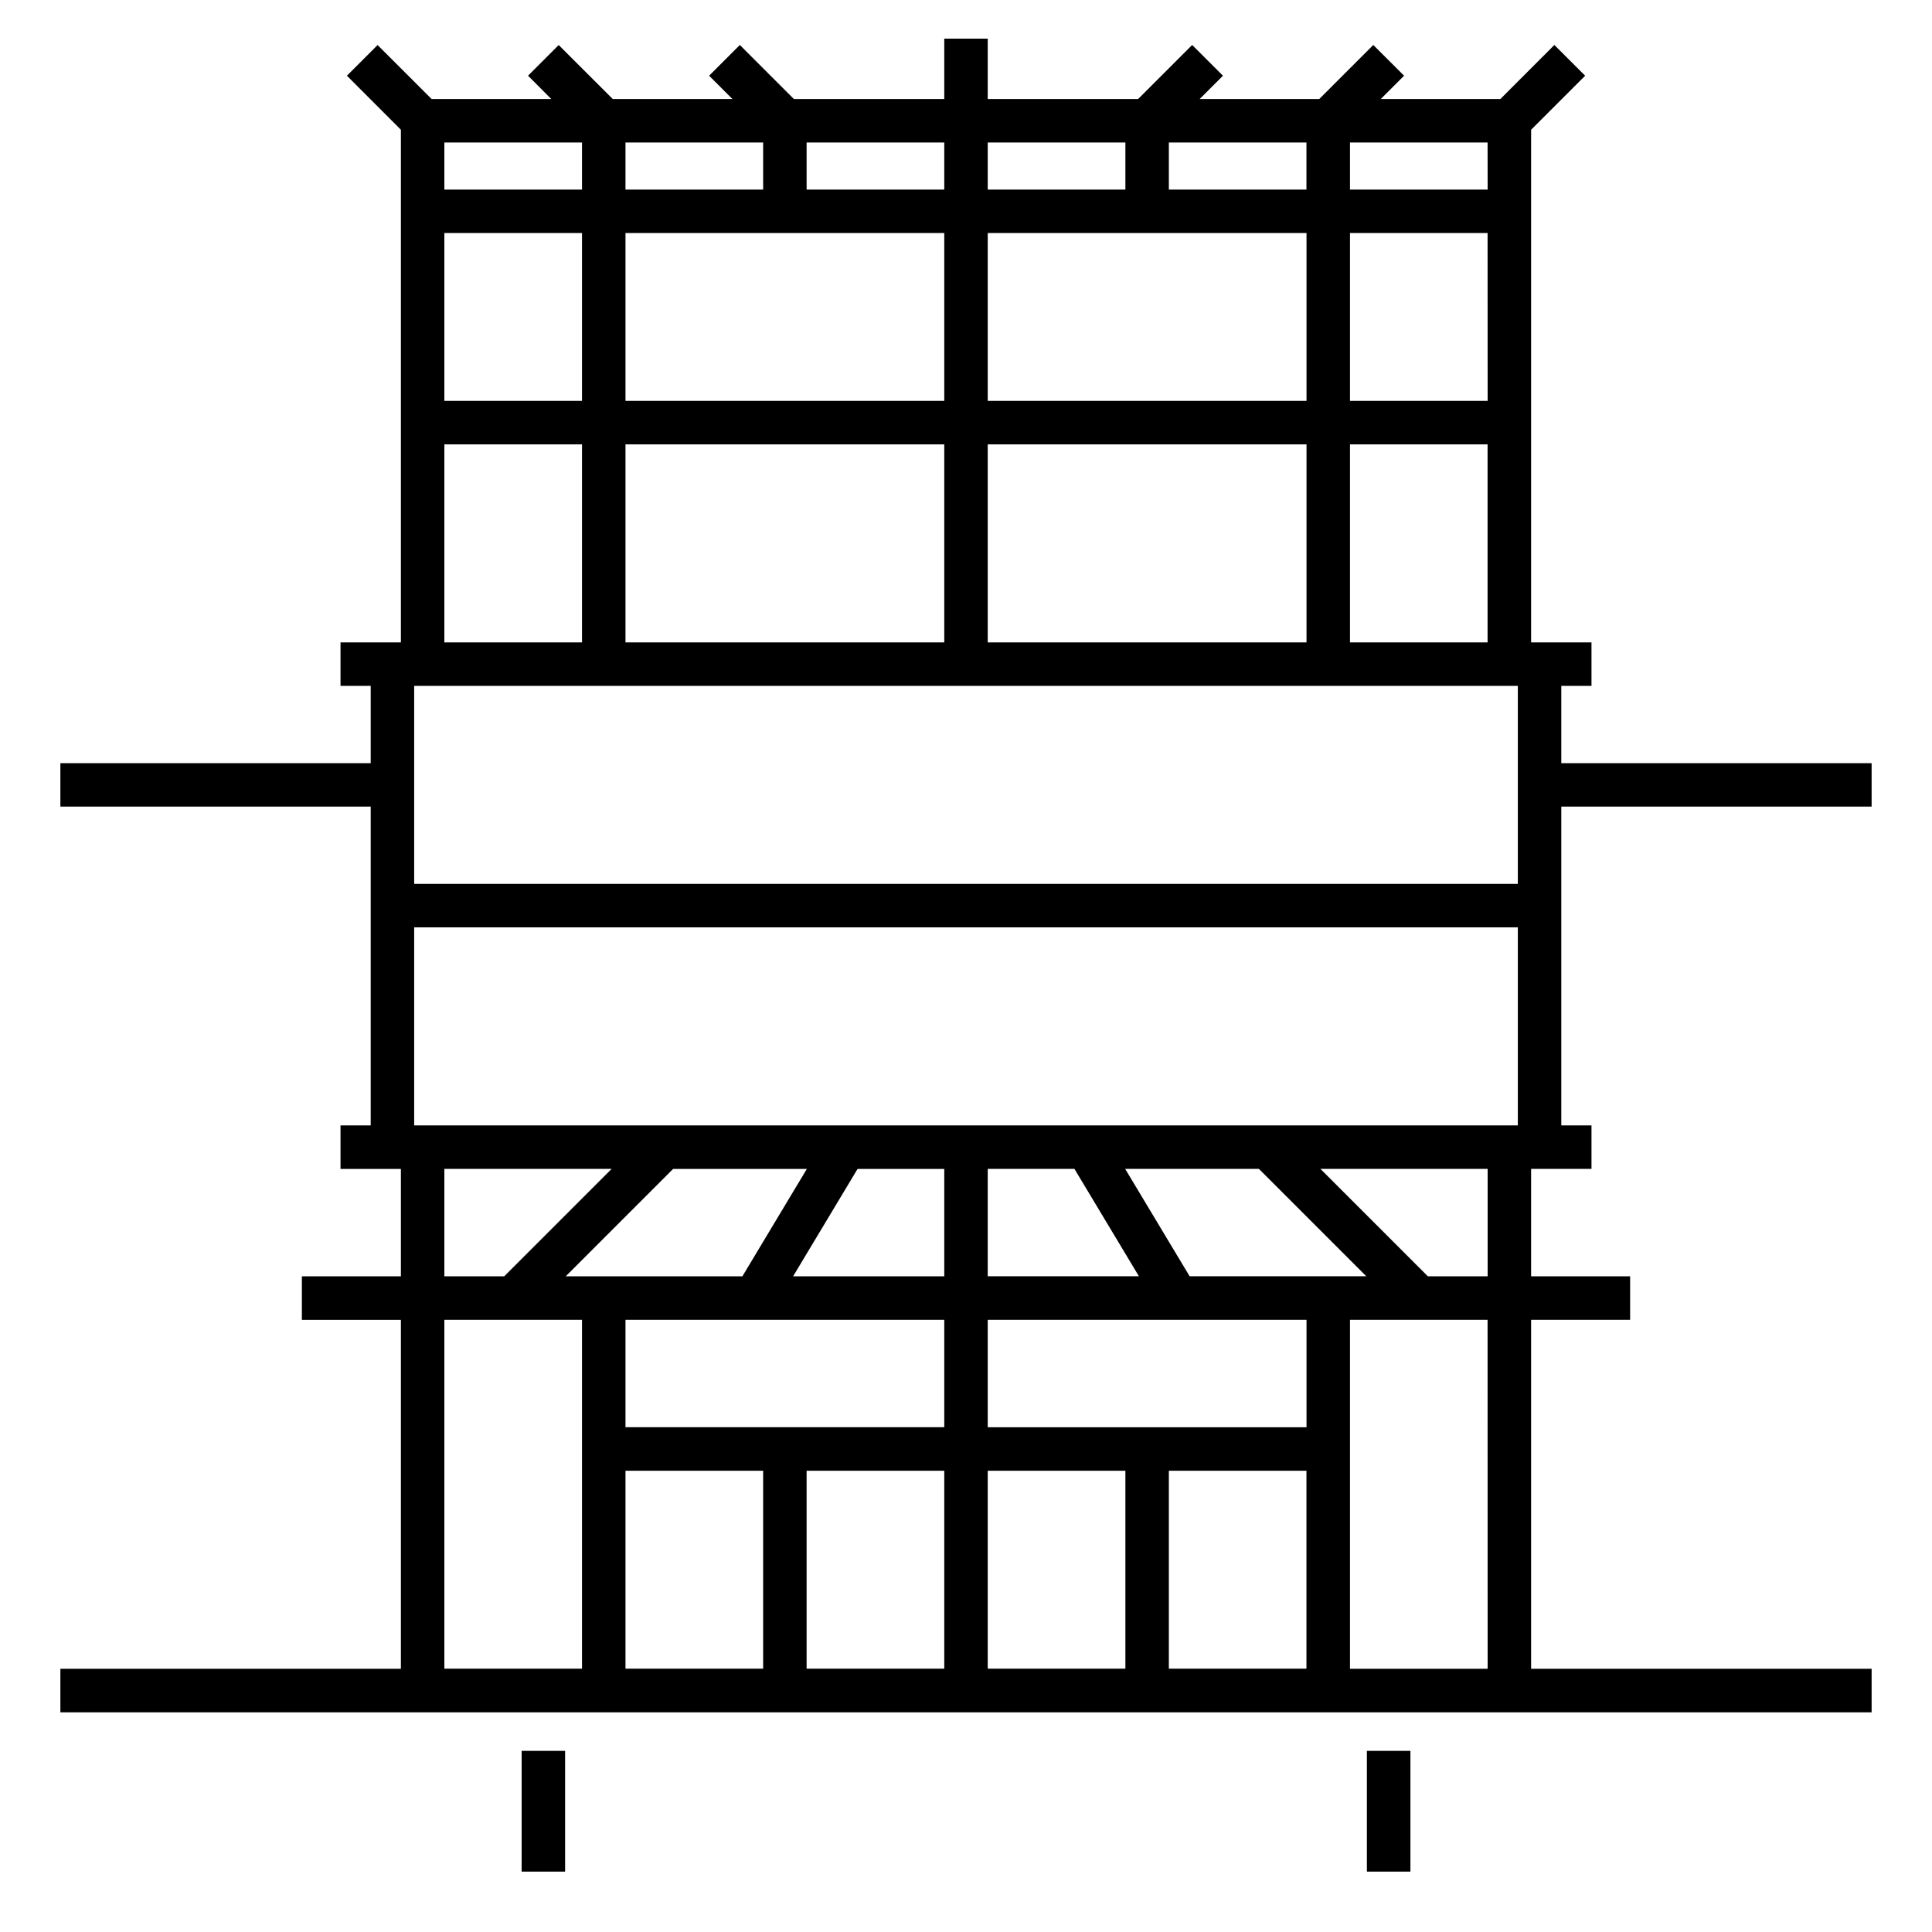 <?xml version="1.0" encoding="iso-8859-1"?>
<!-- Generator: Adobe Illustrator 28.0.0, SVG Export Plug-In . SVG Version: 6.00 Build 0)  -->
<svg version="1.1" id="Layer_1" xmlns="http://www.w3.org/2000/svg" xmlns:xlink="http://www.w3.org/1999/xlink" x="0px" y="0px"
	 viewBox="0 0 32 32" style="enable-background:new 0 0 32 32;" xml:space="preserve">
<path id="walldorf-ibm-innovation-studios_00000073695878623046146000000000663246801103426985_" d="M31,13.36v-0.72h-5.14v-1.28
	h0.5v-0.72h-1V2.149l0.895-0.895l-0.51-0.509L24.851,1.64H22.87l0.386-0.386l-0.51-0.509L21.851,1.64H19.87l0.386-0.386l-0.51-0.509
	L18.851,1.64H16.36v-1h-0.72v1h-2.491l-0.895-0.895l-0.509,0.509l0.386,0.386h-1.982L9.254,0.746L8.746,1.254L9.131,1.64H7.149
	L6.254,0.746L5.746,1.254L6.64,2.149v8.491h-1v0.72h0.5v1.28H1v0.72h5.14v5.28h-0.5v0.721h1v1.779H5v0.721h1.64v5.779H1v0.721h30
	V27.64h-5.64v-5.78H27v-0.72h-1.64v-1.78h1v-0.72h-0.5v-5.28C25.86,13.36,31,13.36,31,13.36z M22.36,10.64V7.36h2.279v3.28H22.36z
	 M7.36,3.86h2.28v2.78H7.36V3.86z M10.36,3.86h5.28v2.78h-5.28C10.36,6.64,10.36,3.86,10.36,3.86z M10.36,3.14V2.36h2.28v0.78
	C12.64,3.14,10.36,3.14,10.36,3.14z M21.64,3.86v2.78h-5.28V3.86H21.64z M19.36,3.14V2.36h2.279v0.78
	C21.639,3.14,19.36,3.14,19.36,3.14z M24.64,6.64h-2.28V3.86h2.279L24.64,6.64L24.64,6.64z M15.64,7.36v3.28h-5.28V7.36H15.64z
	 M16.36,7.36h5.28v3.28h-5.28V7.36z M24.64,3.14h-2.28V2.36h2.279L24.64,3.14L24.64,3.14z M18.64,2.36v0.78h-2.28V2.36H18.64z
	 M15.64,3.14h-2.28V2.36h2.28V3.14z M9.64,2.36v0.78H7.36V2.36H9.64z M7.36,7.36h2.28v3.28H7.36V7.36z M25.14,11.36v3.28H6.86v-3.28
	H25.14z M7.36,19.36h2.771l-1.78,1.78H7.36V19.36z M20.851,19.36l1.779,1.779h-2.926l-1.068-1.779H20.851z M15.64,21.86v1.779h-5.28
	V21.86H15.64z M10.36,24.36h2.28v3.279h-2.28V24.36z M13.36,24.36h2.28v3.279h-2.28V24.36z M16.36,24.36h2.28v3.279h-2.28V24.36z
	 M19.36,24.36h2.279v3.279H19.36V24.36z M21.64,23.64h-5.28v-1.78h5.28V23.64z M17.796,19.36l1.068,1.779H16.36V19.36H17.796z
	 M15.64,21.14h-2.504l1.068-1.779h1.436V21.14z M12.296,21.14H9.37l1.779-1.779h2.215L12.296,21.14z M7.36,21.86h2.28v5.779H7.36
	V21.86z M24.64,27.64h-2.28v-5.78h2.279L24.64,27.64L24.64,27.64z M24.64,21.14h-0.99l-1.78-1.78h2.77
	C24.64,19.36,24.64,21.14,24.64,21.14z M6.86,18.64v-3.28h18.28v3.28H6.86z M22.64,29h0.721v2H22.64V29z M8.64,29h0.72v2H8.64V29z"
	/>
<rect id="_Transparent_Rectangle" style="fill:none;" width="32" height="32"/>
</svg>
